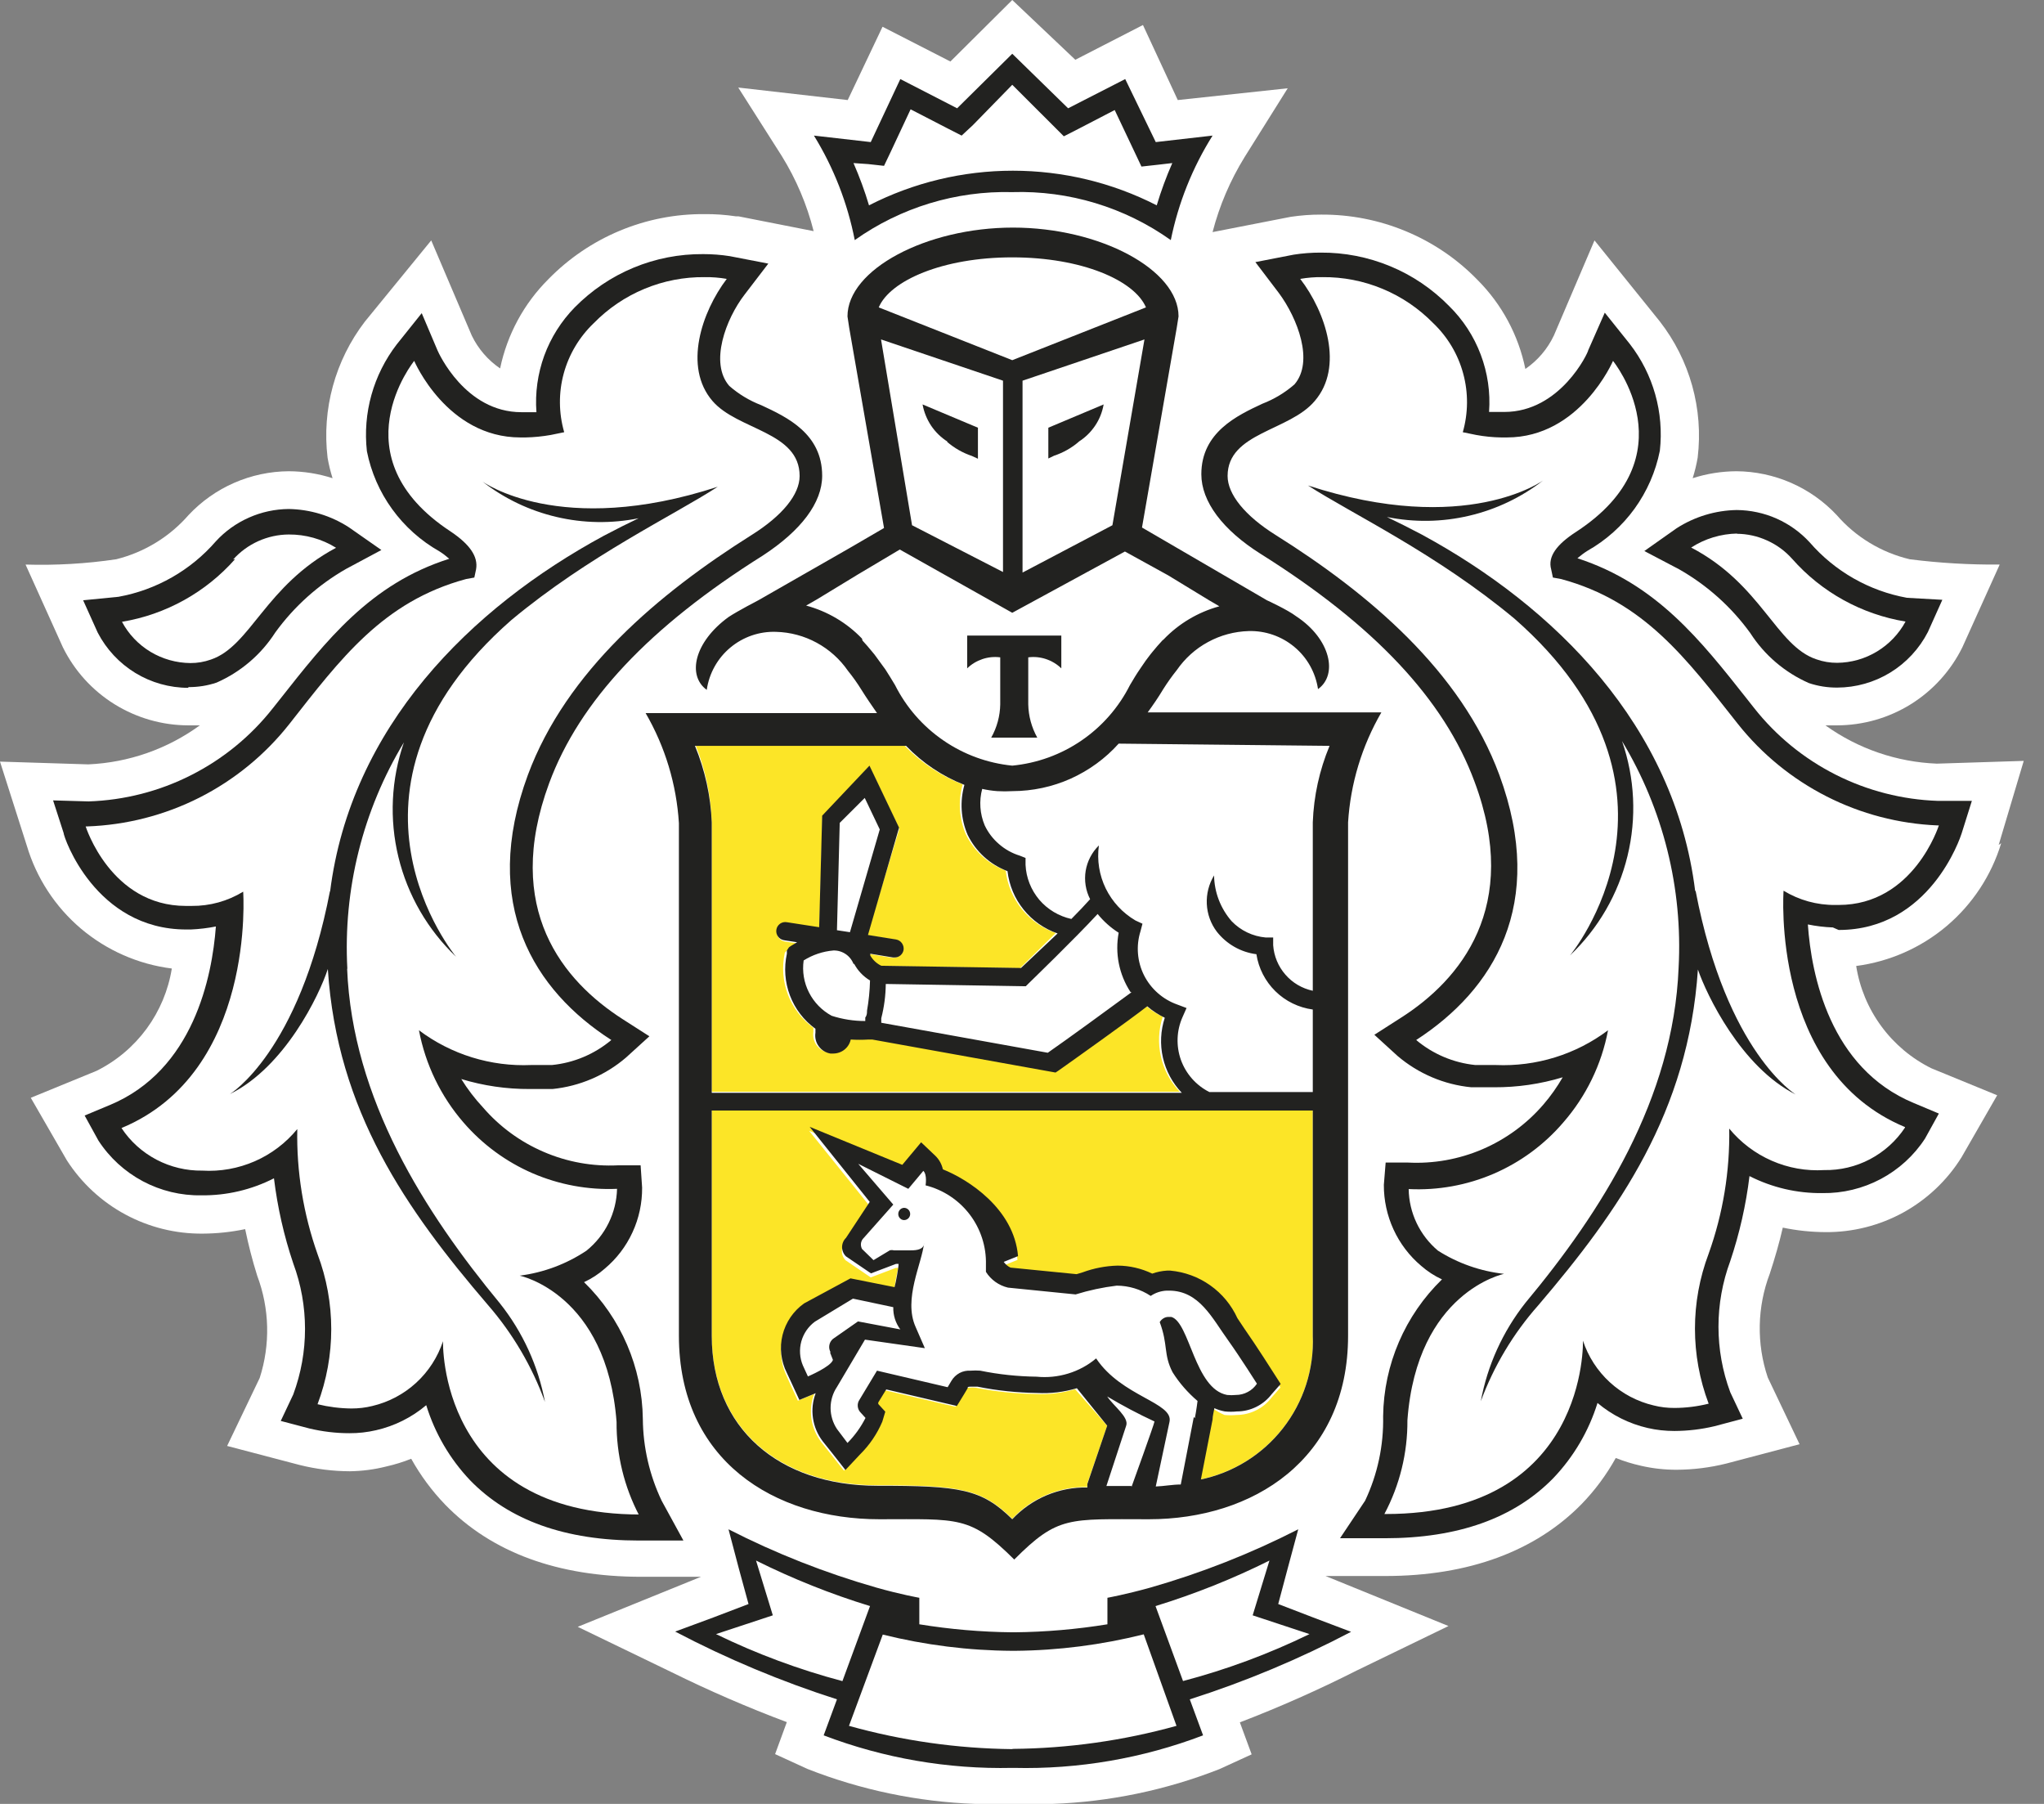 <svg width="34" height="30" viewBox="0 0 34 30" fill="none" xmlns="http://www.w3.org/2000/svg">
<rect x="0" y="0" width="34" height="30" fill="#808080" stroke="none"/>
<path d="M33.246 14.052L33.663 12.654L32.217 12.7C31.55 12.673 30.906 12.452 30.364 12.063C30.43 12.063 30.493 12.063 30.559 12.063C30.993 12.062 31.418 11.94 31.786 11.711C32.154 11.481 32.45 11.154 32.642 10.765L33.263 9.389C32.763 9.393 32.263 9.364 31.767 9.301C31.295 9.189 30.869 8.932 30.551 8.565C30.337 8.337 30.079 8.155 29.793 8.03C29.506 7.905 29.197 7.839 28.885 7.837C28.637 7.838 28.391 7.877 28.156 7.953C28.191 7.842 28.219 7.728 28.239 7.612C28.337 6.801 28.109 5.985 27.606 5.341L26.523 3.998L25.848 5.578C25.742 5.803 25.578 5.995 25.373 6.136C25.258 5.573 24.98 5.057 24.573 4.651C24.236 4.305 23.832 4.031 23.386 3.846C22.94 3.66 22.461 3.566 21.978 3.569C21.808 3.568 21.638 3.581 21.47 3.606L20.17 3.86C20.284 3.42 20.464 2.999 20.703 2.612L21.42 1.468L19.591 1.664L19.012 0.416L17.887 0.994L16.838 0L15.809 1.023L14.68 0.445L14.101 1.664L12.28 1.456L13.005 2.596C13.244 2.982 13.423 3.403 13.534 3.844L12.285 3.598H12.243C12.069 3.572 11.894 3.559 11.718 3.561C11.235 3.557 10.756 3.651 10.31 3.837C9.864 4.023 9.46 4.297 9.123 4.642C8.715 5.048 8.436 5.564 8.319 6.127C8.117 5.99 7.955 5.802 7.848 5.582L7.173 3.998L6.069 5.349C5.575 5.994 5.352 6.806 5.449 7.612C5.469 7.728 5.497 7.842 5.532 7.953C5.297 7.877 5.051 7.838 4.803 7.837C4.49 7.839 4.181 7.905 3.895 8.03C3.609 8.155 3.351 8.337 3.137 8.565C2.821 8.928 2.4 9.185 1.933 9.301C1.434 9.375 0.929 9.404 0.425 9.389L1.046 10.765C1.238 11.154 1.534 11.481 1.902 11.71C2.27 11.939 2.695 12.062 3.128 12.063C3.195 12.063 3.258 12.063 3.324 12.063C2.783 12.457 2.139 12.682 1.47 12.712L0 12.666L0.446 14.064C0.606 14.602 0.919 15.081 1.347 15.444C1.776 15.806 2.3 16.037 2.858 16.107C2.8 16.469 2.656 16.812 2.439 17.108C2.221 17.404 1.937 17.644 1.608 17.808L0.512 18.257L1.112 19.297C1.355 19.674 1.689 19.984 2.084 20.197C2.479 20.41 2.921 20.52 3.37 20.516C3.608 20.515 3.845 20.49 4.078 20.441C4.132 20.702 4.198 20.96 4.278 21.215C4.484 21.761 4.499 22.36 4.32 22.916L3.778 24.047L4.986 24.364C5.259 24.432 5.538 24.467 5.819 24.468C6.023 24.465 6.226 24.439 6.423 24.389C6.566 24.357 6.705 24.314 6.84 24.26C6.995 24.538 7.185 24.795 7.407 25.025C8.181 25.82 9.281 26.223 10.668 26.223H11.66L9.61 27.055L11.168 27.808C11.794 28.117 12.435 28.395 13.088 28.64L12.893 29.172L13.43 29.418C14.322 29.769 15.267 29.966 16.225 30C16.225 30 16.642 30 16.867 30C17.092 30 17.504 30 17.504 30C18.456 29.966 19.396 29.77 20.283 29.422L20.82 29.176L20.624 28.644C21.285 28.39 21.933 28.103 22.565 27.783L24.094 27.042L22.049 26.21H23.044C24.436 26.21 25.544 25.794 26.31 25.012C26.532 24.783 26.722 24.526 26.877 24.247C27.012 24.301 27.151 24.344 27.294 24.376C27.487 24.421 27.686 24.443 27.885 24.443C28.166 24.442 28.446 24.407 28.718 24.339L29.934 24.018L29.405 22.908C29.216 22.346 29.228 21.736 29.439 21.181C29.522 20.928 29.597 20.67 29.655 20.416C29.89 20.465 30.128 20.49 30.368 20.491C30.82 20.494 31.266 20.381 31.662 20.163C32.058 19.944 32.392 19.627 32.63 19.243L33.221 18.215L32.126 17.766C31.797 17.603 31.511 17.363 31.294 17.067C31.076 16.771 30.933 16.427 30.876 16.065C31.432 15.992 31.955 15.761 32.383 15.399C32.811 15.036 33.125 14.559 33.288 14.023L33.246 14.052Z" fill="white"/>
<path d="M16.838 4.276C15.676 4.276 14.805 4.659 14.618 5.108L16.838 5.982L19.062 5.104C18.875 4.655 18.004 4.272 16.838 4.272" fill="white"/>
<path d="M16.867 27.454H16.838C16.116 27.448 15.397 27.356 14.697 27.18L14.122 28.702C15.902 29.215 17.791 29.215 19.57 28.702L19.008 27.184C18.308 27.36 17.589 27.452 16.867 27.458" fill="white"/>
<path d="M21.12 25.948C20.51 26.253 19.876 26.506 19.225 26.706L19.679 27.953C20.406 27.763 21.112 27.501 21.787 27.171L20.841 26.86L21.12 25.948Z" fill="white"/>
<path d="M12.572 25.948L12.851 26.86L11.906 27.171C12.58 27.5 13.284 27.762 14.009 27.953L14.468 26.706C13.816 26.506 13.182 26.253 12.572 25.948Z" fill="white"/>
<path d="M16.838 2.825C17.672 2.816 18.495 3.015 19.233 3.403C19.304 3.163 19.39 2.928 19.491 2.7L19.241 2.729L18.979 2.758L18.866 2.521L18.533 1.818L17.925 2.134L17.688 2.255L17.509 2.08L16.838 1.41L16.184 2.08L16.005 2.25L15.767 2.13L15.155 1.814L14.826 2.517L14.713 2.754L14.451 2.725L14.201 2.696C14.301 2.924 14.388 3.159 14.459 3.399C15.193 3.015 16.01 2.818 16.838 2.825Z" fill="white"/>
<path d="M30.218 10.969C30.329 11.008 30.446 11.028 30.564 11.027C30.797 11.025 31.026 10.96 31.226 10.84C31.426 10.719 31.59 10.547 31.701 10.341C30.97 10.221 30.303 9.852 29.814 9.297C29.698 9.167 29.556 9.064 29.398 8.992C29.239 8.92 29.067 8.883 28.893 8.881C28.621 8.886 28.356 8.967 28.127 9.114C29.306 9.742 29.547 10.749 30.209 10.973" fill="white"/>
<path d="M3.133 11.027C3.249 11.028 3.365 11.008 3.474 10.969C4.149 10.745 4.391 9.721 5.557 9.11C5.328 8.963 5.063 8.882 4.791 8.877C4.616 8.878 4.443 8.915 4.284 8.987C4.125 9.059 3.982 9.163 3.866 9.293C3.378 9.847 2.712 10.216 1.983 10.337C2.094 10.543 2.257 10.715 2.458 10.836C2.658 10.956 2.886 11.021 3.12 11.023" fill="white"/>
<path d="M30.535 15.058H30.584C31.834 15.058 32.251 13.736 32.251 13.736H32.226C31.575 13.713 30.936 13.55 30.355 13.256C29.773 12.962 29.263 12.545 28.86 12.034C28.006 10.948 27.302 9.996 25.919 9.621L25.781 9.597L25.752 9.459C25.715 9.247 25.861 9.043 26.169 8.835C28.081 7.587 26.781 5.994 26.781 5.994C26.781 5.994 26.235 7.267 25.015 7.267H24.923C24.784 7.265 24.644 7.251 24.507 7.225L24.282 7.184C24.373 6.866 24.376 6.528 24.29 6.209C24.203 5.889 24.03 5.599 23.79 5.37C23.55 5.125 23.263 4.93 22.946 4.799C22.629 4.667 22.288 4.601 21.945 4.605C21.822 4.603 21.699 4.613 21.578 4.634C21.995 5.183 22.307 6.098 21.82 6.664C21.403 7.151 20.37 7.171 20.37 7.912C20.37 8.22 20.658 8.573 21.17 8.894C22.715 9.867 24.248 11.156 24.89 12.883C25.686 15.037 24.79 16.468 23.507 17.292C23.785 17.526 24.128 17.671 24.49 17.708C24.611 17.708 24.723 17.708 24.832 17.708C25.502 17.735 26.161 17.531 26.698 17.13C26.606 17.695 26.366 18.226 26.002 18.669C25.688 19.033 25.296 19.322 24.854 19.512C24.413 19.703 23.934 19.792 23.453 19.771C23.453 19.966 23.494 20.158 23.575 20.335C23.655 20.513 23.773 20.671 23.919 20.799C24.251 21.021 24.631 21.164 25.027 21.215C25.027 21.215 23.578 21.51 23.415 23.648C23.419 24.192 23.288 24.728 23.032 25.208H23.057C26.423 25.208 26.335 22.325 26.335 22.325C26.423 22.59 26.576 22.828 26.782 23.017C26.988 23.206 27.238 23.338 27.51 23.403C27.625 23.431 27.742 23.445 27.86 23.444C28.051 23.443 28.241 23.419 28.427 23.374C28.122 22.569 28.122 21.682 28.427 20.878C28.664 20.21 28.778 19.506 28.764 18.798C28.954 19.03 29.196 19.213 29.47 19.333C29.745 19.453 30.044 19.506 30.343 19.488C30.609 19.493 30.871 19.431 31.107 19.307C31.342 19.184 31.542 19.003 31.688 18.781C29.443 17.849 29.668 14.85 29.668 14.85C29.926 15.008 30.224 15.09 30.526 15.087L30.535 15.058ZM29.851 18.224C28.939 17.775 28.36 16.581 28.223 16.144C28.085 18.49 26.923 20.129 25.586 21.71C25.173 22.184 24.852 22.732 24.64 23.324C24.751 22.727 25.005 22.166 25.381 21.689C26.631 20.175 27.843 18.29 27.931 16.115C28.001 14.793 27.674 13.48 26.989 12.346C27.203 12.961 27.235 13.624 27.081 14.256C26.927 14.888 26.595 15.462 26.123 15.911C26.123 15.911 28.418 13.145 25.169 10.312C23.878 9.235 22.461 8.569 21.732 8.095C24.361 8.952 25.648 8.008 25.648 8.008C25.289 8.285 24.875 8.484 24.433 8.589C23.991 8.695 23.532 8.705 23.086 8.619C23.27 8.706 23.461 8.802 23.665 8.91C25.881 10.112 27.877 12.092 28.214 14.834V14.813C28.731 17.504 29.881 18.195 29.881 18.195" fill="white"/>
<path d="M8.661 21.19C9.051 21.144 9.426 21.011 9.756 20.799C9.906 20.673 10.027 20.517 10.111 20.34C10.195 20.163 10.241 19.971 10.244 19.775C9.762 19.796 9.282 19.708 8.84 19.517C8.398 19.326 8.005 19.037 7.69 18.673C7.311 18.236 7.055 17.706 6.949 17.138C7.485 17.541 8.144 17.746 8.815 17.716C8.927 17.716 9.04 17.716 9.161 17.716C9.524 17.68 9.868 17.535 10.148 17.3C8.865 16.468 7.965 15.05 8.761 12.891C9.398 11.165 10.935 9.871 12.481 8.902C12.993 8.582 13.28 8.224 13.28 7.92C13.28 7.196 12.252 7.176 11.831 6.672C11.343 6.106 11.648 5.196 12.068 4.642C11.947 4.621 11.825 4.612 11.702 4.613C11.358 4.61 11.018 4.676 10.7 4.807C10.383 4.939 10.096 5.133 9.856 5.379C9.616 5.607 9.443 5.897 9.356 6.217C9.27 6.536 9.272 6.874 9.365 7.192L9.14 7.238C9.002 7.263 8.863 7.277 8.723 7.28H8.636C7.411 7.28 6.869 6.007 6.869 6.007C6.869 6.007 5.591 7.587 7.503 8.839C7.832 9.052 7.978 9.255 7.919 9.463L7.89 9.601L7.753 9.626C6.37 10 5.67 10.953 4.812 12.038C4.41 12.545 3.902 12.958 3.325 13.249C2.747 13.541 2.113 13.704 1.467 13.727H1.425C1.425 13.727 1.841 15.05 3.091 15.05H3.15C3.452 15.053 3.749 14.97 4.008 14.813C4.008 14.813 4.228 17.812 1.983 18.744C2.13 18.965 2.33 19.146 2.565 19.269C2.8 19.393 3.063 19.455 3.329 19.451C3.628 19.469 3.927 19.416 4.201 19.296C4.476 19.176 4.718 18.992 4.907 18.76C4.894 19.468 5.008 20.173 5.245 20.84C5.548 21.645 5.548 22.532 5.245 23.336C5.429 23.382 5.618 23.405 5.807 23.407C5.925 23.408 6.043 23.394 6.157 23.365C6.429 23.301 6.68 23.168 6.885 22.98C7.091 22.791 7.245 22.553 7.332 22.288C7.332 22.288 7.244 25.171 10.61 25.171H10.635C10.382 24.69 10.252 24.154 10.256 23.611C10.098 21.473 8.644 21.177 8.644 21.177L8.661 21.19ZM8.102 21.697C6.753 20.116 5.603 18.477 5.441 16.111C5.299 16.527 4.724 17.733 3.812 18.191C3.812 18.191 4.957 17.5 5.478 14.809V14.829C5.82 12.088 7.811 10.108 10.031 8.906C10.235 8.794 10.427 8.702 10.61 8.615C10.158 8.706 9.692 8.699 9.243 8.593C8.795 8.488 8.374 8.286 8.011 8.003C8.011 8.003 9.294 8.948 11.927 8.091C11.21 8.569 9.798 9.235 8.507 10.312C5.274 13.145 7.586 15.911 7.586 15.911C7.114 15.462 6.782 14.888 6.628 14.256C6.475 13.624 6.506 12.961 6.719 12.346C6.034 13.48 5.706 14.793 5.778 16.115C5.866 18.294 7.065 20.175 8.323 21.689C8.701 22.165 8.957 22.726 9.069 23.324C8.855 22.732 8.533 22.185 8.119 21.71" fill="white"/>
<path d="M14.338 10.649C14.392 10.707 14.447 10.774 14.501 10.836L14.538 10.882L14.684 11.082L14.717 11.127C14.771 11.21 14.826 11.302 14.88 11.389C15.066 11.761 15.343 12.079 15.685 12.313C16.027 12.549 16.424 12.693 16.838 12.733C17.25 12.693 17.646 12.549 17.987 12.314C18.329 12.08 18.605 11.763 18.791 11.393C18.846 11.302 18.9 11.21 18.958 11.127L18.983 11.09C19.033 11.019 19.083 10.948 19.133 10.882L19.166 10.84C19.22 10.774 19.275 10.707 19.333 10.649L19.358 10.624C19.611 10.358 19.932 10.167 20.287 10.071L20.12 9.983L19.437 9.567L18.737 9.151L16.838 10.191L14.963 9.172L14.263 9.588L13.58 10.004L13.405 10.104C13.757 10.189 14.079 10.367 14.338 10.62L14.367 10.649H14.338ZM16.096 10.566H17.671V11.111C17.599 11.041 17.512 10.988 17.417 10.957C17.322 10.925 17.221 10.915 17.121 10.928V11.71C17.119 11.903 17.165 12.095 17.254 12.267H16.488C16.583 12.098 16.635 11.908 16.638 11.714V10.932C16.538 10.919 16.437 10.929 16.342 10.961C16.247 10.993 16.16 11.045 16.088 11.115L16.096 10.566Z" fill="white"/>
<path d="M16.684 9.513V6.331L14.655 5.645L15.171 8.735L16.684 9.513ZM16.267 7.113V7.625L16.167 7.579C16.014 7.528 15.873 7.447 15.751 7.342C15.642 7.273 15.548 7.183 15.477 7.076C15.405 6.969 15.356 6.849 15.334 6.722L16.267 7.113Z" fill="white"/>
<path d="M18.504 8.735L19.037 5.653L17.009 6.339V9.522L18.504 8.735ZM17.446 7.113L18.367 6.726C18.344 6.853 18.296 6.973 18.224 7.08C18.152 7.187 18.059 7.277 17.95 7.346C17.828 7.451 17.686 7.532 17.533 7.583L17.438 7.629L17.446 7.113Z" fill="white"/>
<path d="M13.813 16.893C13.994 16.951 14.182 16.981 14.372 16.98V16.922C14.383 16.885 14.393 16.847 14.401 16.809C14.431 16.643 14.448 16.475 14.451 16.306C14.337 16.239 14.245 16.141 14.184 16.023C14.159 15.954 14.112 15.894 14.051 15.852C13.99 15.81 13.917 15.789 13.843 15.79C13.658 15.806 13.481 15.867 13.326 15.969C13.301 16.152 13.332 16.338 13.415 16.502C13.498 16.666 13.63 16.801 13.793 16.889" fill="white"/>
<path d="M18.3 15.204C17.925 15.62 17.183 16.327 17.15 16.36L17.104 16.406L14.775 16.369C14.774 16.561 14.748 16.752 14.701 16.938V17.013L17.471 17.512C17.758 17.313 18.554 16.73 18.862 16.506C18.672 16.215 18.602 15.861 18.666 15.52C18.533 15.437 18.415 15.331 18.316 15.208" fill="white"/>
<path d="M18.617 12.404C18.393 12.654 18.119 12.853 17.812 12.989C17.506 13.126 17.174 13.196 16.838 13.195C16.753 13.199 16.669 13.199 16.584 13.195C16.5 13.188 16.416 13.175 16.334 13.157C16.29 13.347 16.306 13.546 16.38 13.727C16.439 13.843 16.522 13.945 16.622 14.028C16.722 14.111 16.838 14.173 16.963 14.21L17.059 14.247V14.351C17.07 14.563 17.151 14.765 17.289 14.927C17.427 15.088 17.613 15.2 17.821 15.245C17.942 15.121 18.05 15.008 18.134 14.917C18.059 14.772 18.033 14.607 18.06 14.446C18.086 14.285 18.163 14.137 18.279 14.022C18.246 14.267 18.285 14.516 18.394 14.739C18.502 14.961 18.674 15.146 18.887 15.27L19.004 15.324L18.971 15.449C18.895 15.692 18.916 15.955 19.03 16.182C19.145 16.409 19.343 16.584 19.583 16.668L19.737 16.726L19.671 16.876C19.57 17.101 19.561 17.357 19.644 17.589C19.727 17.821 19.896 18.013 20.116 18.124H21.837V16.751C21.601 16.721 21.382 16.614 21.212 16.448C21.043 16.283 20.931 16.066 20.895 15.832C20.635 15.798 20.399 15.664 20.237 15.457C20.145 15.328 20.092 15.174 20.084 15.014C20.077 14.855 20.116 14.697 20.195 14.559C20.199 14.837 20.301 15.105 20.483 15.316C20.633 15.472 20.834 15.568 21.049 15.586H21.174V15.715C21.185 15.898 21.256 16.072 21.376 16.21C21.495 16.349 21.657 16.444 21.837 16.481V13.677C21.853 13.24 21.948 12.809 22.116 12.404H18.617Z" fill="white"/>
<path d="M13.963 13.69L13.914 15.474L14.118 15.503L14.613 13.794L14.363 13.265L13.963 13.69Z" fill="white"/>
<path d="M19.437 21.872H19.487C19.796 21.959 19.875 23.07 20.416 23.17C20.465 23.175 20.514 23.175 20.562 23.17C20.631 23.17 20.7 23.153 20.761 23.12C20.822 23.088 20.874 23.04 20.912 22.983C20.912 22.983 20.641 22.567 20.437 22.267C20.166 21.889 19.958 21.435 19.45 21.435H19.412C19.317 21.439 19.224 21.469 19.146 21.523C18.977 21.412 18.78 21.353 18.579 21.352C18.348 21.38 18.119 21.429 17.896 21.497L16.771 21.385C16.619 21.349 16.488 21.255 16.405 21.123V21.094C16.405 21.065 16.405 21.032 16.405 21.003C16.412 20.702 16.316 20.407 16.134 20.168C15.952 19.928 15.693 19.757 15.401 19.684C15.401 19.684 15.43 19.509 15.363 19.443L15.113 19.742L14.28 19.326L14.863 20.004L14.338 20.587C14.314 20.61 14.298 20.64 14.293 20.673C14.288 20.706 14.294 20.74 14.309 20.77L14.522 20.957L14.793 20.794C14.814 20.788 14.837 20.788 14.859 20.794C14.934 20.794 15.047 20.794 15.147 20.794C15.247 20.794 15.351 20.77 15.363 20.67C15.33 21.011 15.013 21.602 15.222 22.067L15.376 22.421L14.38 22.279L13.922 23.066C13.853 23.169 13.816 23.291 13.816 23.415C13.816 23.539 13.853 23.661 13.922 23.765L14.097 23.981C14.218 23.859 14.319 23.718 14.397 23.565L14.318 23.477C14.289 23.45 14.271 23.413 14.267 23.373C14.263 23.334 14.274 23.294 14.297 23.261L14.588 22.779L15.763 23.053L15.826 22.949C15.858 22.894 15.905 22.848 15.961 22.818C16.018 22.788 16.082 22.774 16.146 22.779C16.199 22.775 16.252 22.775 16.305 22.779C16.613 22.841 16.927 22.874 17.242 22.878C17.419 22.896 17.598 22.878 17.768 22.826C17.938 22.774 18.096 22.689 18.233 22.575C18.65 23.207 19.52 23.307 19.454 23.627L19.225 24.705C19.375 24.705 19.52 24.705 19.641 24.671L19.858 23.548C19.883 23.428 19.904 23.261 19.904 23.261C19.741 23.124 19.601 22.963 19.487 22.783C19.333 22.492 19.416 22.338 19.275 21.951C19.289 21.925 19.309 21.904 19.334 21.888C19.359 21.873 19.387 21.864 19.416 21.863L19.437 21.872ZM15.017 20.283C15.004 20.282 14.991 20.279 14.979 20.273C14.966 20.267 14.955 20.259 14.946 20.249C14.937 20.239 14.931 20.227 14.926 20.215C14.922 20.202 14.921 20.188 14.922 20.175C14.922 20.161 14.925 20.148 14.931 20.136C14.937 20.124 14.945 20.113 14.955 20.104C14.965 20.095 14.977 20.088 14.99 20.084C15.003 20.079 15.017 20.078 15.03 20.079C15.057 20.079 15.083 20.09 15.102 20.109C15.121 20.128 15.132 20.154 15.132 20.181C15.132 20.208 15.121 20.234 15.102 20.253C15.083 20.272 15.057 20.283 15.03 20.283" fill="white"/>
<path d="M13.434 22.879C13.434 22.879 13.826 22.716 13.851 22.604L13.801 22.475C13.779 22.439 13.771 22.397 13.778 22.356C13.785 22.315 13.806 22.277 13.838 22.25L14.255 21.959L14.959 22.092C14.88 21.985 14.839 21.855 14.842 21.722L14.172 21.581L13.539 21.963C13.428 22.045 13.349 22.161 13.313 22.293C13.276 22.425 13.286 22.565 13.338 22.691L13.434 22.879Z" fill="white"/>
<path d="M18.404 24.721H18.82C18.82 24.721 19.183 23.665 19.204 23.631C18.934 23.506 18.672 23.367 18.416 23.215C18.525 23.378 18.783 23.556 18.733 23.698L18.404 24.721Z" fill="white"/>
<path d="M21.837 18.461H11.839V22.205C11.839 23.74 12.951 24.701 14.592 24.701C15.963 24.701 16.325 24.755 16.838 25.258C16.997 25.087 17.191 24.952 17.406 24.861C17.622 24.77 17.854 24.725 18.087 24.73V24.672L18.417 23.711L17.883 23.103C17.669 23.168 17.445 23.195 17.221 23.182C16.888 23.178 16.556 23.143 16.23 23.078C16.195 23.074 16.16 23.074 16.125 23.078C16.08 23.078 16.08 23.078 16.067 23.103L16.005 23.207L15.892 23.394L15.676 23.345L14.717 23.12L14.584 23.336V23.361L14.701 23.49L14.651 23.657C14.563 23.86 14.438 24.045 14.28 24.201L14.039 24.459L13.822 24.185L13.659 23.981C13.574 23.869 13.518 23.736 13.498 23.597C13.477 23.457 13.493 23.314 13.543 23.182L13.272 23.295L13.151 23.032L13.068 22.845C12.985 22.654 12.97 22.441 13.025 22.241C13.081 22.04 13.203 21.864 13.372 21.743L14.143 21.327L14.876 21.473C14.876 21.402 14.922 21.152 14.942 21.086H14.901L14.484 21.244L14.068 20.961C14.047 20.941 14.031 20.917 14.02 20.89C14.009 20.864 14.003 20.836 14.003 20.807C14.003 20.778 14.009 20.75 14.02 20.724C14.031 20.697 14.047 20.673 14.068 20.653L14.463 20.054L13.459 18.806L15.001 19.439L15.105 19.314L15.313 19.064L15.551 19.289C15.613 19.349 15.656 19.425 15.676 19.509C16.092 19.676 16.859 20.162 16.925 20.953L16.688 21.048C16.717 21.088 16.756 21.119 16.8 21.14L17.9 21.248L18 21.219C18.187 21.149 18.384 21.111 18.583 21.107C18.782 21.108 18.979 21.153 19.158 21.24C19.237 21.211 19.32 21.194 19.404 21.19H19.458C19.698 21.211 19.927 21.295 20.123 21.434C20.319 21.573 20.475 21.762 20.574 21.98L20.695 22.155C20.899 22.446 21.17 22.866 21.178 22.887L21.299 23.074L21.149 23.245C21.081 23.334 20.994 23.406 20.893 23.455C20.793 23.505 20.682 23.531 20.57 23.532C20.504 23.538 20.437 23.538 20.37 23.532C20.299 23.503 20.232 23.465 20.17 23.419C20.17 23.478 20.17 23.548 20.137 23.607L19.945 24.609C20.495 24.5 20.988 24.199 21.334 23.76C21.681 23.321 21.859 22.772 21.837 22.213V18.461Z" fill="#FCE527"/>
<path d="M11.839 18.157H19.625C19.469 17.994 19.36 17.792 19.311 17.572C19.261 17.353 19.271 17.123 19.341 16.909C19.236 16.859 19.138 16.795 19.05 16.718C18.745 16.943 17.8 17.616 17.575 17.787L17.525 17.82L14.476 17.271H14.413C14.315 17.277 14.216 17.277 14.117 17.271C14.103 17.337 14.067 17.396 14.015 17.438C13.963 17.48 13.897 17.504 13.83 17.504H13.78C13.701 17.491 13.631 17.447 13.584 17.383C13.537 17.318 13.518 17.238 13.53 17.159V17.092C13.338 16.953 13.191 16.761 13.106 16.539C13.022 16.317 13.004 16.076 13.055 15.844L13.089 15.807L13.134 15.774C13.134 15.774 13.193 15.732 13.272 15.691L13.051 15.657C13.012 15.65 12.976 15.628 12.953 15.595C12.93 15.563 12.92 15.522 12.926 15.482C12.929 15.463 12.936 15.444 12.947 15.427C12.957 15.41 12.971 15.395 12.987 15.383C13.004 15.372 13.022 15.363 13.041 15.359C13.061 15.355 13.081 15.354 13.101 15.358L13.63 15.441L13.68 13.586L14.467 12.754L14.959 13.785L14.422 15.553L14.888 15.628C14.928 15.635 14.963 15.658 14.986 15.69C15.009 15.723 15.019 15.763 15.013 15.803C15.007 15.838 14.989 15.87 14.961 15.893C14.934 15.916 14.899 15.928 14.863 15.928H14.838L14.459 15.865V15.894C14.501 15.969 14.565 16.028 14.642 16.065L16.967 16.102L17.562 15.516C17.34 15.439 17.144 15.301 16.996 15.118C16.849 14.935 16.756 14.713 16.729 14.48C16.44 14.37 16.203 14.155 16.067 13.877C15.954 13.614 15.935 13.32 16.013 13.045C15.646 12.902 15.315 12.68 15.042 12.396H11.572C11.736 12.804 11.826 13.238 11.839 13.677V18.157Z" fill="#FCE527"/>
<path d="M15.05 20.087C15.037 20.086 15.023 20.088 15.011 20.092C14.998 20.096 14.986 20.103 14.976 20.112C14.966 20.121 14.958 20.132 14.952 20.144C14.946 20.156 14.943 20.169 14.942 20.183C14.941 20.196 14.943 20.21 14.947 20.223C14.951 20.235 14.958 20.247 14.967 20.257C14.976 20.267 14.987 20.276 14.999 20.282C15.011 20.287 15.024 20.291 15.038 20.291C15.065 20.291 15.091 20.28 15.11 20.261C15.129 20.242 15.14 20.216 15.14 20.189C15.14 20.162 15.129 20.136 15.11 20.117C15.091 20.098 15.065 20.087 15.038 20.087" fill="#222220"/>
<path d="M21.837 26.897L21.262 26.676L21.42 26.082L21.595 25.433C20.809 25.835 19.986 26.159 19.137 26.402C18.721 26.518 18.421 26.572 18.421 26.572V27.013C17.91 27.096 17.393 27.141 16.875 27.146H16.838C16.32 27.141 15.803 27.096 15.292 27.013V26.572C15.292 26.572 14.984 26.518 14.576 26.402C13.727 26.159 12.904 25.835 12.118 25.433L12.289 26.082L12.451 26.676L11.872 26.897L11.231 27.134C12.093 27.587 12.994 27.964 13.922 28.261L13.701 28.86C14.702 29.241 15.767 29.425 16.838 29.401H16.863C17.938 29.427 19.007 29.243 20.012 28.86L19.791 28.261C20.716 27.966 21.614 27.59 22.474 27.138L21.837 26.897ZM11.91 27.176L12.855 26.864L12.576 25.953C13.186 26.257 13.82 26.51 14.472 26.71L14.013 27.958C13.288 27.766 12.584 27.504 11.91 27.176ZM16.838 29.089C15.919 29.079 15.006 28.949 14.122 28.702L14.684 27.184C15.389 27.359 16.112 27.45 16.838 27.454H16.884C17.606 27.448 18.324 27.355 19.025 27.18L19.57 28.702C18.683 28.948 17.767 29.077 16.846 29.085L16.838 29.089ZM19.679 27.958L19.221 26.71C19.872 26.51 20.506 26.257 21.116 25.953L20.837 26.864L21.782 27.176C21.107 27.505 20.401 27.767 19.674 27.958" fill="#222220"/>
<path d="M16.838 3.195C17.781 3.166 18.707 3.447 19.475 3.993C19.6 3.377 19.835 2.788 20.17 2.255L19.225 2.363L18.717 1.315L17.767 1.801L16.838 0.894L15.921 1.801L14.976 1.315L14.484 2.363L13.539 2.255C13.868 2.789 14.098 3.378 14.218 3.993C14.982 3.451 15.901 3.171 16.838 3.195ZM14.443 2.729L14.705 2.758L14.818 2.521L15.147 1.818L15.759 2.134L15.996 2.255L16.184 2.08L16.838 1.41L17.509 2.08L17.696 2.267L17.933 2.146L18.542 1.83L18.875 2.533L18.987 2.77L19.25 2.741L19.5 2.712C19.399 2.941 19.313 3.176 19.241 3.415C18.501 3.036 17.68 2.839 16.848 2.839C16.016 2.839 15.196 3.036 14.455 3.415C14.384 3.176 14.297 2.941 14.197 2.712L14.443 2.729Z" fill="#222220"/>
<path d="M30.584 15.466C32.101 15.466 32.609 13.927 32.63 13.86L32.8 13.319H32.234C31.642 13.299 31.062 13.15 30.534 12.883C30.006 12.616 29.542 12.237 29.176 11.772L29.064 11.63C28.289 10.649 27.556 9.713 26.239 9.284C26.292 9.239 26.347 9.197 26.406 9.16C26.715 8.985 26.982 8.746 27.19 8.459C27.397 8.172 27.541 7.843 27.61 7.496C27.681 6.861 27.501 6.224 27.11 5.72L26.694 5.2L26.419 5.824C26.419 5.861 25.956 6.851 25.023 6.851H24.952H24.769C24.793 6.526 24.745 6.2 24.63 5.896C24.515 5.591 24.335 5.315 24.102 5.087C23.824 4.804 23.492 4.579 23.124 4.427C22.757 4.275 22.363 4.198 21.965 4.201C21.816 4.201 21.667 4.212 21.52 4.235L20.882 4.359L21.274 4.875C21.582 5.291 21.861 6.011 21.532 6.393C21.375 6.53 21.194 6.639 20.999 6.714C20.582 6.909 19.983 7.188 19.983 7.887C19.983 8.34 20.337 8.814 20.974 9.214C22.861 10.399 24.023 11.635 24.527 12.999C25.306 15.079 24.29 16.298 23.303 16.926L22.861 17.209L23.248 17.562C23.594 17.856 24.021 18.038 24.473 18.082C24.607 18.082 24.732 18.082 24.852 18.082C25.239 18.084 25.624 18.028 25.994 17.916C25.901 18.077 25.794 18.229 25.673 18.369C25.396 18.691 25.049 18.945 24.658 19.113C24.268 19.28 23.844 19.356 23.419 19.334H23.049L23.019 19.705C23.018 19.961 23.073 20.214 23.18 20.447C23.287 20.68 23.444 20.887 23.64 21.052C23.744 21.143 23.86 21.219 23.986 21.277C23.37 21.876 23.018 22.694 23.007 23.552C23.017 24.038 22.915 24.519 22.707 24.958L22.29 25.582H23.032C24.254 25.582 25.19 25.248 25.84 24.58C26.177 24.226 26.428 23.799 26.573 23.332C26.814 23.535 27.099 23.677 27.406 23.748C27.552 23.782 27.702 23.798 27.852 23.798C28.076 23.797 28.3 23.771 28.518 23.719L28.989 23.594L28.781 23.153C28.52 22.45 28.52 21.677 28.781 20.973C28.935 20.514 29.043 20.04 29.101 19.559C29.477 19.75 29.892 19.847 30.314 19.842C30.652 19.847 30.986 19.766 31.284 19.608C31.583 19.449 31.837 19.218 32.021 18.935L32.251 18.519L31.834 18.344C30.439 17.766 30.13 16.215 30.072 15.374C30.209 15.402 30.349 15.419 30.488 15.424L30.584 15.466ZM31.688 18.752C31.542 18.973 31.341 19.154 31.106 19.278C30.871 19.402 30.608 19.464 30.343 19.459C30.044 19.477 29.745 19.424 29.47 19.303C29.196 19.183 28.954 19 28.764 18.769C28.776 19.477 28.661 20.181 28.422 20.849C28.118 21.653 28.118 22.54 28.422 23.344C28.237 23.39 28.047 23.414 27.856 23.415C27.738 23.416 27.62 23.402 27.506 23.373C27.234 23.309 26.983 23.176 26.778 22.988C26.572 22.799 26.418 22.561 26.331 22.296C26.331 22.296 26.419 25.179 23.053 25.179H23.028C23.283 24.699 23.415 24.163 23.411 23.619C23.569 21.481 25.019 21.185 25.019 21.185C24.628 21.142 24.251 21.01 23.919 20.799C23.769 20.673 23.648 20.516 23.564 20.34C23.48 20.163 23.435 19.971 23.432 19.775C23.916 19.799 24.4 19.712 24.846 19.52C25.291 19.328 25.687 19.037 26.002 18.669C26.383 18.233 26.641 17.703 26.748 17.134C26.212 17.537 25.552 17.741 24.881 17.712C24.773 17.712 24.657 17.712 24.54 17.712C24.178 17.675 23.835 17.53 23.557 17.296C24.84 16.464 25.735 15.046 24.94 12.887C24.302 11.161 22.765 9.867 21.22 8.898C20.707 8.577 20.42 8.22 20.42 7.916C20.42 7.192 21.449 7.171 21.87 6.668C22.357 6.102 22.053 5.191 21.628 4.638C21.749 4.617 21.872 4.607 21.995 4.609C22.338 4.605 22.679 4.671 22.996 4.803C23.313 4.934 23.6 5.129 23.84 5.374C24.08 5.603 24.253 5.893 24.339 6.213C24.426 6.532 24.423 6.87 24.332 7.188L24.557 7.234C24.694 7.259 24.833 7.273 24.973 7.275H25.065C26.285 7.275 26.831 6.002 26.831 6.002C26.831 6.002 28.127 7.596 26.219 8.844C25.89 9.056 25.744 9.259 25.802 9.467L25.831 9.605L25.969 9.63C27.352 10.004 28.052 10.957 28.91 12.042C29.309 12.544 29.812 12.954 30.384 13.245C30.956 13.536 31.584 13.7 32.226 13.727H32.251C32.251 13.727 31.834 15.05 30.584 15.05H30.526C30.223 15.053 29.926 14.97 29.668 14.813C29.668 14.813 29.447 17.812 31.688 18.744" fill="#222220"/>
<path d="M27.931 9.468C28.397 9.733 28.8 10.094 29.114 10.528C29.35 10.895 29.689 11.184 30.089 11.36C30.241 11.411 30.4 11.436 30.56 11.435C30.872 11.434 31.177 11.348 31.443 11.185C31.709 11.022 31.925 10.789 32.068 10.512L32.309 9.975L31.722 9.942C31.092 9.828 30.52 9.502 30.101 9.018C29.947 8.851 29.76 8.717 29.551 8.624C29.343 8.532 29.117 8.484 28.889 8.482C28.534 8.488 28.188 8.593 27.889 8.785L27.352 9.164L27.931 9.468ZM28.889 8.877C29.063 8.878 29.235 8.916 29.393 8.988C29.552 9.059 29.694 9.163 29.81 9.293C30.299 9.848 30.966 10.217 31.697 10.337C31.586 10.542 31.422 10.714 31.222 10.835C31.022 10.956 30.793 11.021 30.56 11.023C30.442 11.024 30.325 11.004 30.214 10.965C29.543 10.741 29.302 9.717 28.131 9.106C28.36 8.958 28.625 8.878 28.898 8.873" fill="#222220"/>
<path d="M28.197 14.813C27.856 12.072 25.865 10.091 23.648 8.889C23.444 8.781 23.253 8.686 23.07 8.598C23.522 8.69 23.989 8.683 24.438 8.577C24.888 8.472 25.309 8.27 25.673 7.987C25.673 7.987 24.39 8.931 21.757 8.074C22.486 8.544 23.898 9.21 25.194 10.291C28.422 13.124 26.115 15.89 26.115 15.89C26.586 15.442 26.919 14.867 27.072 14.235C27.226 13.603 27.194 12.94 26.981 12.325C27.665 13.459 27.993 14.772 27.922 16.094C27.835 18.274 26.635 20.154 25.373 21.668C24.997 22.145 24.742 22.706 24.632 23.303C24.849 22.718 25.172 22.177 25.586 21.71C26.935 20.129 28.085 18.49 28.243 16.123C28.385 16.539 28.96 17.745 29.872 18.203C29.872 18.203 28.722 17.512 28.206 14.821" fill="#222220"/>
<path d="M11.006 24.958C10.804 24.533 10.697 24.069 10.693 23.598C10.682 22.74 10.33 21.922 9.715 21.323C9.84 21.265 9.957 21.189 10.06 21.098C10.257 20.933 10.414 20.727 10.521 20.494C10.629 20.261 10.683 20.007 10.681 19.75L10.656 19.38H10.281C9.857 19.401 9.434 19.325 9.045 19.157C8.655 18.99 8.308 18.736 8.032 18.415C7.897 18.27 7.777 18.113 7.673 17.945C8.042 18.057 8.425 18.113 8.811 18.111C8.931 18.111 9.056 18.111 9.19 18.111C9.642 18.065 10.069 17.883 10.414 17.587L10.802 17.234L10.36 16.951C9.373 16.319 8.361 15.121 9.135 13.024C9.64 11.66 10.802 10.424 12.689 9.239C13.326 8.823 13.676 8.361 13.676 7.912C13.676 7.213 13.093 6.938 12.664 6.739C12.469 6.664 12.288 6.556 12.131 6.418C11.797 6.036 12.076 5.3 12.385 4.9L12.78 4.384L12.139 4.26C11.993 4.237 11.845 4.226 11.697 4.226C11.3 4.223 10.906 4.299 10.538 4.452C10.171 4.604 9.839 4.829 9.56 5.112C9.336 5.341 9.163 5.615 9.053 5.915C8.944 6.216 8.899 6.536 8.923 6.855H8.74H8.673C7.736 6.855 7.294 5.865 7.278 5.828L7.015 5.208L6.599 5.728C6.21 6.234 6.032 6.87 6.103 7.504C6.172 7.852 6.315 8.18 6.523 8.467C6.731 8.754 6.998 8.993 7.307 9.168C7.366 9.205 7.421 9.247 7.473 9.293C6.157 9.709 5.424 10.657 4.649 11.639L4.537 11.78C4.17 12.246 3.706 12.625 3.177 12.892C2.648 13.16 2.067 13.308 1.475 13.328L0.883 13.311L1.058 13.852C1.058 13.918 1.583 15.458 3.099 15.458H3.174C3.314 15.452 3.454 15.435 3.591 15.408C3.529 16.24 3.22 17.799 1.825 18.378L1.408 18.552L1.637 18.968C1.822 19.253 2.076 19.485 2.376 19.645C2.675 19.804 3.01 19.885 3.349 19.879C3.769 19.884 4.183 19.787 4.557 19.596C4.616 20.078 4.723 20.552 4.878 21.011C5.139 21.714 5.139 22.487 4.878 23.191L4.67 23.631L5.145 23.756C5.363 23.808 5.587 23.835 5.811 23.835C5.961 23.836 6.111 23.819 6.257 23.785C6.564 23.715 6.85 23.572 7.09 23.369C7.234 23.836 7.483 24.263 7.819 24.617C8.469 25.286 9.405 25.62 10.627 25.62H11.368L11.006 24.958ZM10.648 25.187C7.282 25.187 7.369 22.305 7.369 22.305C7.282 22.569 7.128 22.808 6.923 22.996C6.717 23.185 6.466 23.318 6.195 23.382C6.08 23.411 5.963 23.424 5.845 23.424C5.655 23.422 5.466 23.398 5.282 23.353C5.586 22.548 5.586 21.661 5.282 20.857C5.046 20.189 4.931 19.485 4.945 18.777C4.755 19.009 4.513 19.192 4.239 19.312C3.964 19.432 3.665 19.486 3.366 19.468C3.1 19.472 2.838 19.409 2.603 19.286C2.368 19.162 2.167 18.982 2.021 18.76C4.262 17.829 4.045 14.829 4.045 14.829C3.787 14.987 3.49 15.069 3.187 15.066H3.091C1.841 15.066 1.425 13.744 1.425 13.744H1.45C2.1 13.721 2.738 13.558 3.319 13.264C3.899 12.97 4.409 12.553 4.812 12.042C5.665 10.957 6.369 10.004 7.752 9.63L7.89 9.605L7.919 9.468C7.957 9.255 7.811 9.052 7.503 8.844C5.595 7.596 6.89 6.002 6.89 6.002C6.89 6.002 7.432 7.275 8.656 7.275H8.744C8.884 7.272 9.023 7.258 9.16 7.234L9.385 7.188C9.293 6.87 9.29 6.532 9.377 6.212C9.464 5.893 9.637 5.603 9.877 5.374C10.117 5.129 10.404 4.934 10.721 4.803C11.038 4.671 11.379 4.605 11.722 4.609C11.845 4.607 11.968 4.617 12.089 4.638C11.672 5.187 11.364 6.102 11.851 6.668C12.268 7.155 13.301 7.176 13.301 7.916C13.301 8.224 13.014 8.577 12.501 8.898C10.956 9.871 9.423 11.161 8.781 12.887C7.986 15.042 8.886 16.473 10.169 17.296C9.889 17.531 9.545 17.676 9.181 17.712C9.061 17.712 8.948 17.712 8.836 17.712C8.165 17.741 7.505 17.537 6.969 17.134C7.076 17.702 7.332 18.232 7.711 18.669C8.026 19.033 8.419 19.322 8.861 19.513C9.303 19.703 9.783 19.792 10.264 19.771C10.259 19.969 10.211 20.163 10.123 20.341C10.036 20.518 9.91 20.674 9.756 20.799C9.423 21.022 9.042 21.164 8.644 21.215C8.644 21.215 10.094 21.51 10.256 23.648C10.252 24.191 10.382 24.727 10.635 25.208L10.648 25.187Z" fill="#222220"/>
<path d="M3.133 11.427C3.293 11.428 3.452 11.403 3.603 11.352C4.003 11.176 4.342 10.887 4.578 10.52C4.892 10.086 5.296 9.724 5.761 9.459L6.344 9.147L5.803 8.769C5.505 8.576 5.158 8.471 4.803 8.465C4.575 8.467 4.35 8.515 4.141 8.608C3.933 8.7 3.745 8.834 3.591 9.002C3.172 9.485 2.6 9.811 1.971 9.925L1.383 9.983L1.625 10.52C1.768 10.796 1.984 11.028 2.25 11.191C2.516 11.353 2.821 11.439 3.133 11.439V11.427ZM3.878 9.305C3.995 9.175 4.137 9.071 4.297 8.999C4.456 8.928 4.628 8.89 4.803 8.889C5.081 8.887 5.354 8.963 5.59 9.11C4.412 9.738 4.17 10.745 3.508 10.969C3.398 11.008 3.282 11.028 3.166 11.027C2.932 11.025 2.703 10.96 2.503 10.84C2.303 10.719 2.139 10.547 2.029 10.341C2.758 10.22 3.423 9.851 3.912 9.297" fill="#222220"/>
<path d="M5.778 16.115C5.706 14.793 6.034 13.48 6.719 12.346C6.506 12.961 6.474 13.624 6.628 14.256C6.782 14.888 7.114 15.462 7.586 15.911C7.586 15.911 5.274 13.145 8.506 10.312C9.798 9.235 11.21 8.569 11.939 8.095C9.31 8.952 8.023 8.007 8.023 8.007C8.387 8.291 8.807 8.492 9.256 8.597C9.705 8.703 10.171 8.71 10.623 8.619C10.439 8.706 10.248 8.802 10.044 8.91C7.823 10.112 5.832 12.092 5.49 14.834V14.813C4.974 17.504 3.824 18.195 3.824 18.195C4.737 17.745 5.311 16.552 5.453 16.115C5.607 18.482 6.761 20.121 8.115 21.701C8.528 22.176 8.85 22.723 9.065 23.315C8.953 22.718 8.697 22.157 8.319 21.68C7.069 20.166 5.861 18.282 5.774 16.107" fill="#222220"/>
<path d="M16.088 10.57V11.115C16.16 11.045 16.247 10.993 16.342 10.961C16.437 10.929 16.538 10.919 16.638 10.932V11.714C16.635 11.908 16.583 12.098 16.488 12.267H17.254C17.16 12.098 17.108 11.908 17.104 11.714V10.932C17.204 10.919 17.305 10.929 17.4 10.961C17.495 10.993 17.582 11.045 17.654 11.115V10.57H16.088Z" fill="#222220"/>
<path d="M15.751 7.346C15.873 7.451 16.014 7.532 16.167 7.583L16.267 7.629V7.113L15.346 6.726C15.369 6.853 15.418 6.973 15.489 7.08C15.561 7.187 15.654 7.277 15.763 7.346" fill="#222220"/>
<path d="M17.942 7.346C18.051 7.278 18.144 7.187 18.216 7.08C18.288 6.974 18.336 6.853 18.358 6.726L17.438 7.113V7.625L17.533 7.579C17.687 7.528 17.828 7.448 17.95 7.342" fill="#222220"/>
<path d="M19.604 5.262C19.604 4.484 18.296 3.785 16.85 3.785C15.405 3.785 14.097 4.484 14.097 5.262L14.126 5.453L14.705 8.781L14.126 9.118L12.614 9.983C12.614 9.983 12.276 10.158 12.118 10.262C11.547 10.678 11.427 11.235 11.756 11.473C11.796 11.198 11.935 10.948 12.148 10.77C12.361 10.592 12.632 10.498 12.91 10.508C13.146 10.514 13.377 10.576 13.585 10.689C13.793 10.802 13.971 10.962 14.105 11.156C14.187 11.257 14.262 11.363 14.33 11.473C14.418 11.614 14.505 11.739 14.588 11.859H10.739C11.064 12.418 11.253 13.045 11.293 13.69V22.213C11.293 24.293 12.885 25.266 14.626 25.266C15.955 25.266 16.134 25.204 16.871 25.936C17.6 25.204 17.779 25.266 19.112 25.266C20.833 25.266 22.424 24.28 22.424 22.213V13.677C22.464 13.032 22.654 12.406 22.978 11.847H19.091C19.179 11.726 19.266 11.601 19.35 11.46C19.419 11.351 19.494 11.245 19.575 11.144C19.709 10.95 19.887 10.789 20.095 10.677C20.302 10.564 20.534 10.502 20.77 10.495C21.047 10.487 21.318 10.581 21.531 10.759C21.744 10.936 21.883 11.186 21.924 11.46C22.257 11.223 22.137 10.628 21.562 10.25C21.42 10.141 21.074 9.983 21.074 9.983L19.575 9.11L18.996 8.773L19.575 5.445L19.604 5.262ZM14.655 5.645L16.684 6.331V9.513L15.171 8.735L14.655 5.645ZM15.072 12.404C15.344 12.688 15.675 12.91 16.042 13.053C15.964 13.329 15.983 13.622 16.096 13.885C16.232 14.163 16.469 14.379 16.759 14.488C16.786 14.722 16.878 14.943 17.026 15.126C17.173 15.309 17.369 15.447 17.592 15.524L16.984 16.098L14.659 16.061C14.582 16.024 14.518 15.964 14.476 15.89V15.861L14.855 15.923H14.88C14.916 15.924 14.95 15.912 14.978 15.889C15.005 15.866 15.024 15.834 15.03 15.799C15.036 15.759 15.026 15.719 15.003 15.686C14.98 15.653 14.944 15.631 14.905 15.624L14.438 15.549L14.955 13.764L14.463 12.733L13.676 13.565L13.626 15.42L13.089 15.337C13.069 15.333 13.049 15.334 13.029 15.338C13.01 15.342 12.991 15.351 12.975 15.362C12.959 15.374 12.945 15.389 12.934 15.406C12.924 15.423 12.917 15.442 12.914 15.462C12.908 15.501 12.917 15.542 12.941 15.574C12.964 15.607 12.999 15.629 13.039 15.636L13.259 15.67C13.18 15.716 13.126 15.749 13.122 15.757L13.089 15.807V15.861C13.038 16.093 13.056 16.334 13.14 16.556C13.224 16.777 13.371 16.97 13.564 17.109V17.175C13.552 17.254 13.571 17.335 13.618 17.399C13.665 17.464 13.735 17.508 13.813 17.521H13.864C13.931 17.52 13.996 17.497 14.048 17.455C14.101 17.412 14.137 17.354 14.151 17.288C14.249 17.294 14.348 17.294 14.447 17.288H14.509L17.558 17.837L17.608 17.804C17.85 17.633 18.779 16.972 19.083 16.735C19.171 16.811 19.269 16.875 19.375 16.926C19.305 17.14 19.294 17.369 19.344 17.589C19.394 17.809 19.502 18.011 19.658 18.174H11.839V13.677C11.822 13.24 11.727 12.809 11.56 12.404H15.072ZM18.821 16.502C18.512 16.73 17.717 17.309 17.429 17.508L14.659 17.009V16.934C14.707 16.748 14.732 16.557 14.734 16.364L17.063 16.402L17.109 16.356C17.142 16.323 17.883 15.607 18.258 15.2C18.357 15.322 18.475 15.428 18.608 15.512C18.544 15.853 18.614 16.206 18.804 16.497L18.821 16.502ZM14.205 16.023C14.266 16.141 14.358 16.238 14.472 16.306C14.468 16.475 14.451 16.643 14.422 16.809C14.422 16.847 14.422 16.884 14.393 16.922V16.98C14.203 16.981 14.015 16.951 13.834 16.893C13.672 16.805 13.54 16.67 13.457 16.506C13.373 16.342 13.342 16.156 13.368 15.973C13.517 15.879 13.687 15.822 13.864 15.807C13.937 15.805 14.009 15.827 14.07 15.869C14.131 15.911 14.176 15.971 14.201 16.04L14.205 16.023ZM13.922 15.47L13.968 13.685L14.384 13.27L14.634 13.794L14.138 15.503L13.922 15.47ZM18.821 24.713H18.404L18.733 23.71C18.783 23.569 18.525 23.386 18.417 23.224C18.672 23.376 18.934 23.515 19.204 23.64C19.204 23.673 18.821 24.73 18.821 24.73V24.713ZM19.858 23.565L19.641 24.688C19.504 24.688 19.358 24.717 19.225 24.721L19.454 23.644C19.52 23.324 18.658 23.228 18.233 22.591C18.097 22.706 17.939 22.791 17.768 22.843C17.598 22.895 17.419 22.913 17.242 22.895C16.927 22.891 16.613 22.858 16.305 22.795C16.252 22.791 16.199 22.791 16.146 22.795C16.082 22.791 16.018 22.804 15.961 22.834C15.905 22.865 15.857 22.91 15.825 22.966L15.763 23.07L14.588 22.795L14.297 23.278C14.274 23.311 14.264 23.35 14.268 23.39C14.272 23.429 14.289 23.466 14.318 23.494L14.397 23.581C14.319 23.735 14.218 23.875 14.097 23.997L13.922 23.765C13.853 23.661 13.816 23.539 13.816 23.415C13.816 23.291 13.853 23.169 13.922 23.066L14.388 22.279L15.384 22.421L15.23 22.067C15.022 21.602 15.338 21.011 15.371 20.67C15.371 20.774 15.263 20.794 15.155 20.794C15.047 20.794 14.942 20.794 14.867 20.794C14.846 20.788 14.823 20.788 14.801 20.794L14.53 20.957L14.338 20.77C14.323 20.74 14.317 20.706 14.322 20.673C14.328 20.64 14.343 20.61 14.368 20.587L14.859 20.033L14.276 19.355L15.109 19.771L15.359 19.472C15.426 19.538 15.396 19.713 15.396 19.713C15.689 19.787 15.947 19.957 16.13 20.197C16.312 20.436 16.408 20.731 16.4 21.032C16.4 21.061 16.4 21.09 16.4 21.123V21.152C16.483 21.284 16.615 21.378 16.767 21.414L17.892 21.527C18.115 21.458 18.343 21.409 18.575 21.381C18.776 21.382 18.973 21.441 19.141 21.552C19.22 21.498 19.313 21.468 19.408 21.464H19.445C19.95 21.464 20.162 21.922 20.433 22.296C20.637 22.583 20.908 23.012 20.908 23.012C20.869 23.069 20.818 23.117 20.756 23.149C20.695 23.182 20.627 23.199 20.558 23.199C20.509 23.204 20.46 23.204 20.412 23.199C19.87 23.099 19.791 21.988 19.483 21.901H19.433C19.404 21.902 19.375 21.91 19.351 21.926C19.326 21.941 19.305 21.963 19.291 21.988C19.433 22.367 19.35 22.521 19.504 22.82C19.617 23 19.758 23.161 19.92 23.299C19.92 23.299 19.9 23.461 19.875 23.586L19.858 23.565ZM13.805 22.488L13.855 22.616C13.822 22.729 13.439 22.891 13.439 22.891L13.355 22.708C13.302 22.582 13.293 22.442 13.329 22.309C13.366 22.177 13.445 22.061 13.555 21.98L14.188 21.597L14.859 21.739C14.855 21.872 14.896 22.002 14.976 22.109L14.272 21.976L13.855 22.267C13.823 22.294 13.802 22.331 13.795 22.372C13.788 22.414 13.796 22.456 13.818 22.492L13.805 22.488ZM19.974 24.613L20.17 23.607C20.17 23.548 20.191 23.477 20.2 23.419C20.256 23.444 20.314 23.462 20.374 23.473C20.441 23.48 20.508 23.48 20.574 23.473C20.686 23.473 20.797 23.447 20.897 23.397C20.998 23.347 21.085 23.275 21.153 23.186L21.303 23.016L21.183 22.829C21.183 22.829 20.904 22.388 20.699 22.096L20.583 21.922C20.483 21.703 20.328 21.515 20.131 21.376C19.935 21.237 19.706 21.153 19.466 21.131H19.412C19.328 21.136 19.245 21.153 19.166 21.181C18.987 21.095 18.791 21.049 18.591 21.048C18.392 21.053 18.195 21.091 18.008 21.16L17.908 21.19L16.809 21.081C16.764 21.06 16.725 21.027 16.696 20.986L16.934 20.89C16.867 20.1 16.101 19.613 15.684 19.447C15.665 19.361 15.622 19.283 15.559 19.222L15.322 18.997L15.113 19.247L15.009 19.372L13.468 18.74L14.467 19.988L14.072 20.587C14.051 20.607 14.035 20.631 14.024 20.657C14.013 20.683 14.007 20.712 14.007 20.74C14.007 20.769 14.013 20.797 14.024 20.824C14.035 20.85 14.051 20.874 14.072 20.894L14.488 21.177L14.905 21.019H14.947C14.947 21.081 14.901 21.335 14.88 21.406L14.147 21.26L13.376 21.676C13.197 21.802 13.07 21.989 13.017 22.201C12.964 22.413 12.99 22.638 13.089 22.833L13.176 23.02L13.297 23.282L13.568 23.17C13.518 23.302 13.502 23.444 13.523 23.584C13.543 23.724 13.599 23.856 13.684 23.968L13.847 24.172L14.063 24.447L14.305 24.189C14.463 24.033 14.589 23.848 14.676 23.644L14.726 23.477L14.609 23.349V23.324L14.742 23.107L15.701 23.332L15.917 23.382L16.034 23.191L16.096 23.087C16.096 23.066 16.096 23.061 16.155 23.061H16.259C16.585 23.127 16.917 23.161 17.25 23.166C17.474 23.178 17.698 23.151 17.913 23.087L18.417 23.71L18.087 24.68V24.738C17.854 24.733 17.622 24.778 17.406 24.869C17.191 24.96 16.997 25.096 16.838 25.266C16.325 24.759 15.967 24.709 14.592 24.709C12.951 24.709 11.839 23.748 11.839 22.213V18.469H21.837V22.213C21.86 22.771 21.683 23.318 21.337 23.758C20.992 24.197 20.502 24.499 19.954 24.609L19.974 24.613ZM22.116 12.404C21.947 12.809 21.853 13.24 21.837 13.677V16.477C21.659 16.439 21.499 16.345 21.381 16.208C21.262 16.072 21.191 15.9 21.178 15.72V15.591H21.053C20.838 15.572 20.637 15.476 20.487 15.32C20.303 15.109 20.199 14.839 20.195 14.559C20.108 14.702 20.066 14.867 20.074 15.034C20.082 15.201 20.14 15.362 20.241 15.495C20.403 15.701 20.639 15.836 20.899 15.869C20.935 16.103 21.046 16.319 21.215 16.485C21.384 16.651 21.602 16.757 21.837 16.789V18.161H20.116C19.896 18.05 19.727 17.859 19.643 17.626C19.561 17.394 19.57 17.139 19.671 16.913L19.737 16.764L19.583 16.706C19.343 16.621 19.145 16.447 19.03 16.22C18.916 15.992 18.895 15.729 18.971 15.487L19.004 15.362L18.887 15.308C18.674 15.183 18.502 14.998 18.393 14.776C18.285 14.554 18.245 14.305 18.279 14.06C18.163 14.174 18.086 14.322 18.059 14.483C18.033 14.644 18.059 14.809 18.133 14.954C18.05 15.046 17.942 15.162 17.821 15.283C17.613 15.237 17.425 15.125 17.287 14.963C17.15 14.8 17.069 14.597 17.059 14.384V14.268L16.963 14.23C16.836 14.191 16.719 14.126 16.619 14.039C16.518 13.953 16.437 13.847 16.38 13.727C16.299 13.535 16.284 13.321 16.338 13.12C16.42 13.138 16.504 13.151 16.588 13.157C16.672 13.162 16.757 13.162 16.842 13.157C17.175 13.156 17.505 13.086 17.809 12.95C18.113 12.813 18.386 12.615 18.608 12.367L22.116 12.404ZM19.429 9.567L20.112 9.983L20.283 10.083C19.928 10.18 19.607 10.371 19.354 10.636L19.337 10.649C19.279 10.711 19.225 10.774 19.171 10.84L19.137 10.882C19.084 10.948 19.035 11.018 18.987 11.09L18.962 11.127C18.904 11.21 18.85 11.302 18.796 11.393C18.609 11.764 18.332 12.081 17.99 12.315C17.647 12.55 17.251 12.693 16.838 12.733C16.426 12.692 16.032 12.548 15.691 12.313C15.35 12.079 15.074 11.763 14.888 11.393C14.834 11.302 14.78 11.215 14.726 11.131L14.693 11.086L14.547 10.886L14.509 10.84C14.455 10.774 14.401 10.711 14.347 10.653L14.338 10.62C14.085 10.356 13.763 10.166 13.409 10.071L13.584 9.971L14.268 9.555L14.967 9.139L16.838 10.191L18.712 9.172L19.429 9.567ZM18.504 8.735L17.009 9.522V6.331L19.037 5.645L18.504 8.735ZM16.838 5.99L14.617 5.112C14.805 4.667 15.68 4.28 16.838 4.28C17.996 4.28 18.871 4.663 19.062 5.112L16.838 5.99Z" fill="#222220"/>
</svg>
